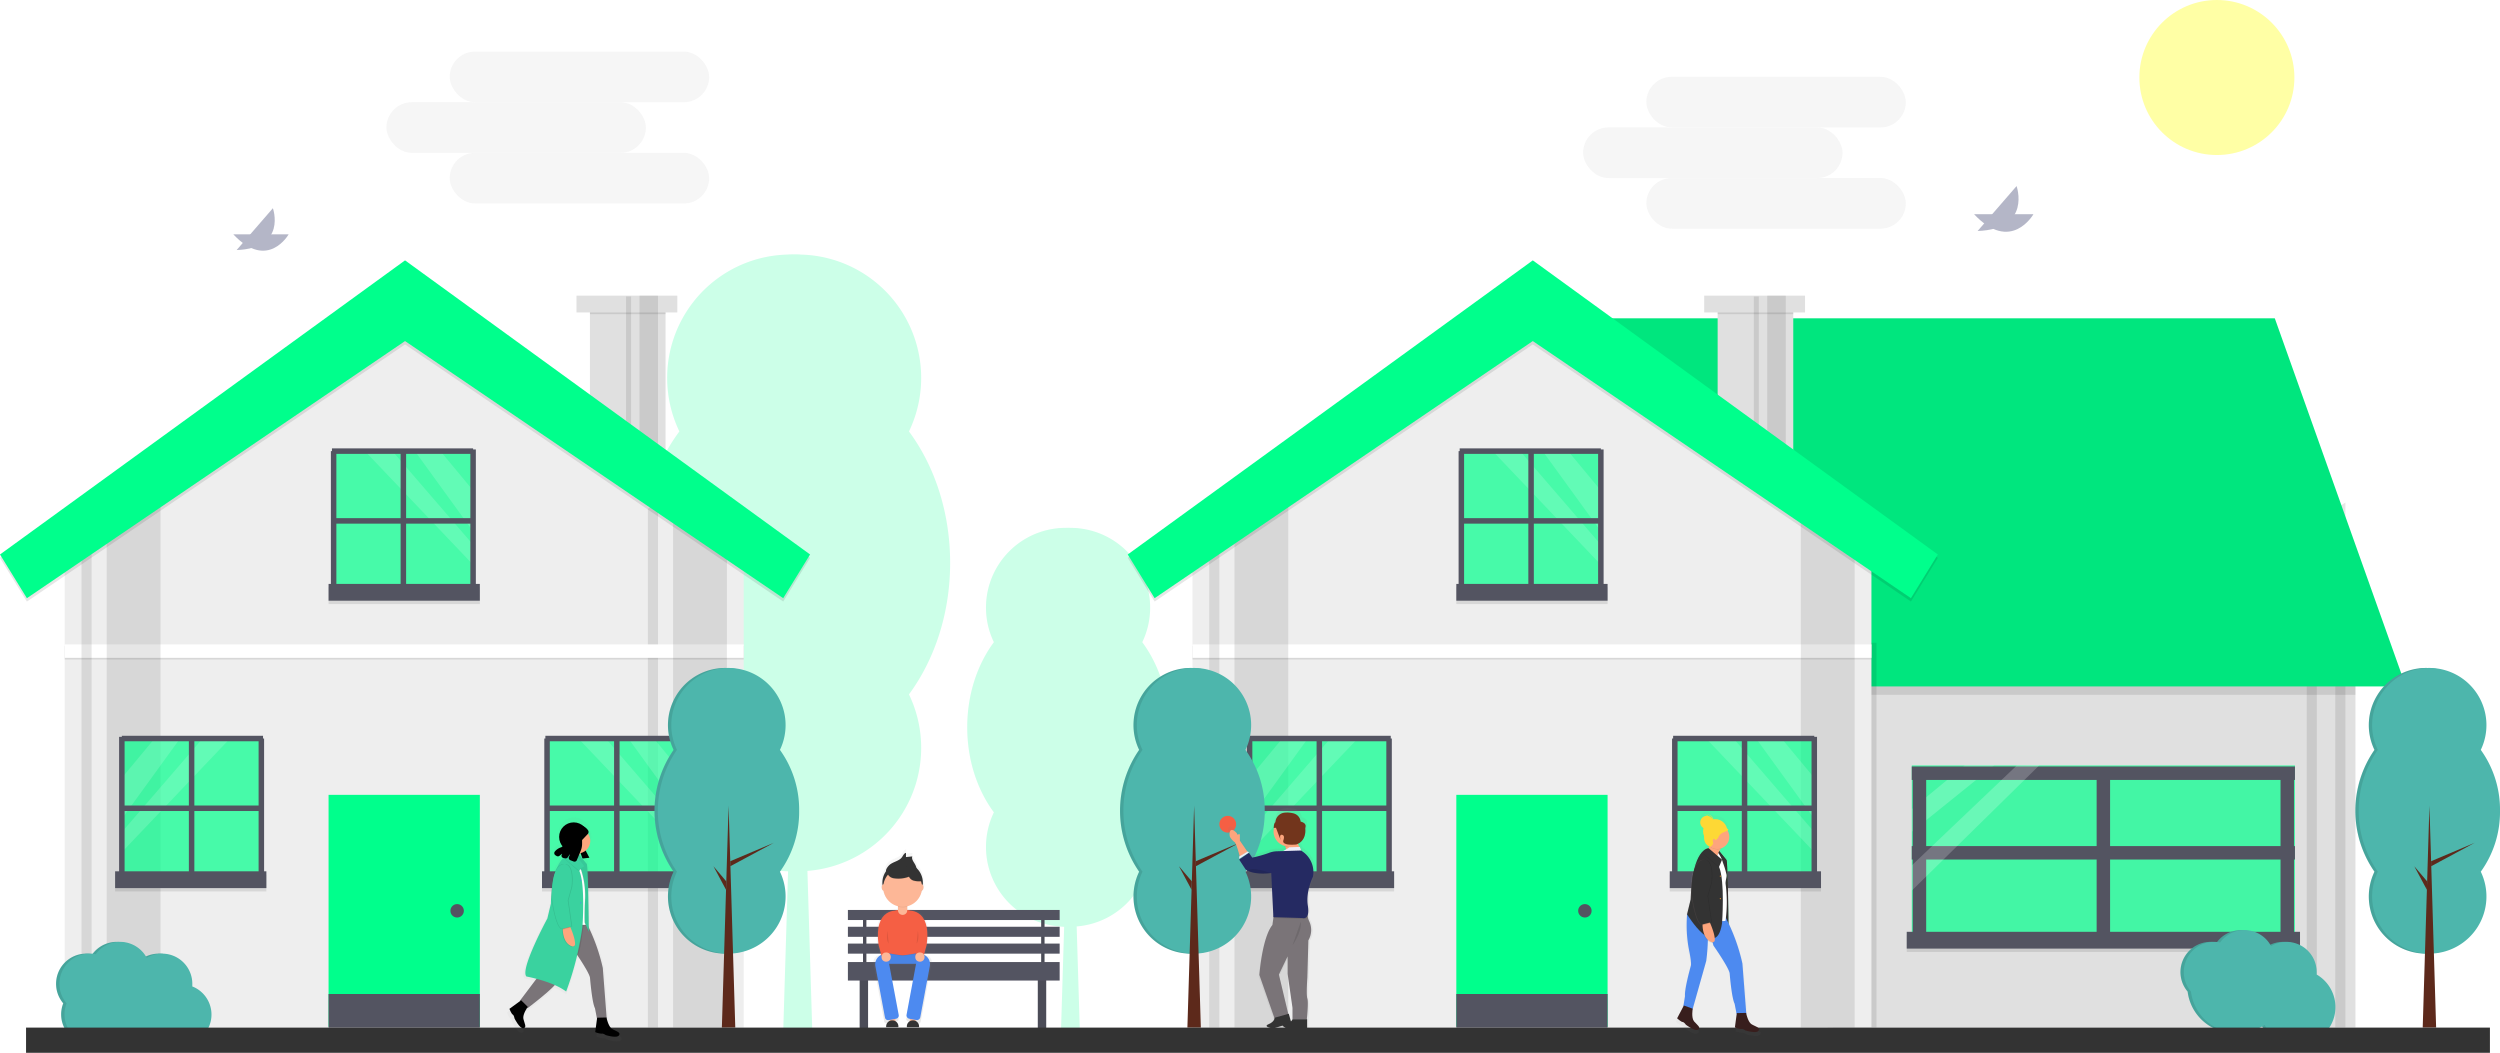 <svg width="910.84" height="383.58" xmlns="http://www.w3.org/2000/svg" xmlns:xlink="http://www.w3.org/1999/xlink">
 <defs>
  <linearGradient y2="0.001" x2="0.502" y1="1.001" x1="0.502" id="399db84e-063f-4006-ab6b-183263888909">
   <stop stop-opacity="0.25" stop-color="gray" offset="0"/>
   <stop stop-opacity="0.12" stop-color="gray" offset="0.54"/>
   <stop stop-opacity="0.1" stop-color="gray" offset="1"/>
  </linearGradient>
  <linearGradient xlink:href="#399db84e-063f-4006-ab6b-183263888909" y2="559.23" x2="595.6" y1="570.19" x1="595.6" id="4300d1ac-5f15-4e97-8465-dfc8ffeef63a"/>
  <linearGradient xlink:href="#399db84e-063f-4006-ab6b-183263888909" y2="552.65" x2="609.65" y1="634.83" x1="609.65" id="b996169d-fa2e-4eeb-a2a7-4ebe9e989cde"/>
  <linearGradient xlink:href="#399db84e-063f-4006-ab6b-183263888909" y2="553.51" x2="770.53" y1="635.68" x1="770.53" id="3d5b2085-59d8-47fc-b1c6-f209cdbde974"/>
  <linearGradient xlink:href="#399db84e-063f-4006-ab6b-183263888909" y2="556.06" x2="350.22" y1="637.66" x1="350.22" id="22308125-884c-4a52-9145-b5ddb7a8f7c3"/>
 </defs>
 <title>ordinary day</title>
 <g>
  <title>background</title>
  <rect fill="none" id="canvas_background" height="402" width="582" y="-1" x="-1"/>
 </g>
 <g>
  <title>Layer 1</title>
  <g id="svg_1" opacity="0.2">
   <path id="svg_2" fill="#00ff8c" d="m343.53,205.09c0,-18.53 -5.71,-35.37 -15,-47.9a44.95,44.95 0 1 0 -81,0c-9.31,12.53 -15,29.37 -15,47.9s5.71,35.37 15,47.9a44.95,44.95 0 1 0 81,0c9.28,-12.53 15,-29.37 15,-47.9z"/>
   <path id="svg_3" opacity="0.1" fill="#00ff8c" d="m343.53,205.09c0,-18.53 -5.71,-35.37 -15,-47.9a44.95,44.95 0 1 0 -81,0c-9.31,12.53 -15,29.37 -15,47.9s5.71,35.37 15,47.9a44.95,44.95 0 1 0 81,0c9.28,-12.53 15,-29.37 15,-47.9z"/>
   <path id="svg_4" fill="#00ff8c" d="m346.17,205.09c0,-18.53 -5.71,-35.37 -15,-47.9a44.95,44.95 0 1 0 -81,0c-9.31,12.53 -15,29.37 -15,47.9s5.71,35.37 15,47.9a44.95,44.95 0 1 0 81,0c9.25,-12.53 15,-29.37 15,-47.9z"/>
   <polygon id="svg_5" fill="#00ff8c" points="295.94 375.62 285.36 375.62 290.65 201.12 295.94 375.62"/>
   <polygon id="svg_6" fill="#00ff8c" points="291.97 244.73 326.34 230.2 291.97 248.71 291.97 244.73"/>
   <polygon id="svg_7" fill="#00ff8c" points="288.85 260.61 278.75 248.71 288.65 267.22 288.85 260.61"/>
  </g>
  <g id="svg_8" opacity="0.2">
   <path id="svg_9" fill="#00ff8c" d="m424.17,264.97c0,-12 -3.69,-22.86 -9.71,-31a29.05,29.05 0 1 0 -52.35,0c-6,8.1 -9.71,19 -9.71,31s3.69,22.86 9.71,31a29.05,29.05 0 1 0 52.35,0c6.01,-8.18 9.71,-19.02 9.71,-31z"/>
   <path id="svg_10" opacity="0.1" fill="#00ff8c" d="m424.17,264.97c0,-12 -3.69,-22.86 -9.71,-31a29.05,29.05 0 1 0 -52.35,0c-6,8.1 -9.71,19 -9.71,31s3.69,22.86 9.71,31a29.05,29.05 0 1 0 52.35,0c6.01,-8.18 9.71,-19.02 9.71,-31z"/>
   <path id="svg_11" fill="#00ff8c" d="m425.88,264.97c0,-12 -3.69,-22.86 -9.71,-31a29.05,29.05 0 1 0 -52.35,0c-6,8.1 -9.71,19 -9.71,31s3.69,22.86 9.71,31a29.05,29.05 0 1 0 52.35,0c6.01,-8.18 9.71,-19.02 9.71,-31z"/>
   <polygon id="svg_12" fill="#00ff8c" points="393.41 375.19 386.57 375.19 389.99 262.41 393.41 375.19"/>
   <polygon id="svg_13" fill="#00ff8c" points="390.85 290.6 413.06 281.2 390.85 293.17 390.85 290.6"/>
   <polygon id="svg_14" fill="#00ff8c" points="388.83 300.86 382.3 293.17 388.7 305.13 388.83 300.86"/>
  </g>
  <rect id="svg_15" fill="#535461" height="18.37" width="1.22" y="332.75" x="314.43"/>
  <rect id="svg_16" fill="#535461" height="21.43" width="3.06" y="353.57" x="313.21"/>
  <rect id="svg_17" fill="#535461" height="21.43" width="3.06" y="353.57" x="378.11"/>
  <rect id="svg_18" opacity="0.1" height="21.43" width="3.06" y="353.57" x="313.21"/>
  <rect id="svg_19" opacity="0.1" height="21.43" width="3.06" y="353.57" x="378.11"/>
  <rect id="svg_20" fill="#535461" transform="rotate(-180 904.48,942.09) " height="18.37" width="1.22" y="1533.06" x="1428.4"/>
  <rect id="svg_21" opacity="0.1" height="18.37" width="1.22" y="332.75" x="314.43"/>
  <rect id="svg_22" opacity="0.1" transform="rotate(-180 904.48,942.09) " height="18.37" width="1.22" y="1533.06" x="1428.4"/>
  <rect id="svg_23" fill="#535461" height="3.67" width="77.15" y="331.53" x="308.92"/>
  <rect id="svg_24" fill="#535461" height="3.67" width="77.15" y="337.65" x="308.92"/>
  <rect id="svg_25" fill="#535461" height="3.67" width="77.15" y="343.78" x="308.92"/>
  <rect id="svg_26" fill="#535461" height="6.74" width="77.15" y="350.51" x="308.92"/>
  <rect id="svg_27" fill="#e0e0e0" height="53.27" width="27.55" y="110.78" x="214.93"/>
  <polygon id="svg_28" fill="#eee" points="270.96 192.53 270.96 374.39 23.57 374.39 23.57 192.53 44.39 179.73 63.99 167.68 147.57 116.3 270.96 192.53"/>
  <polygon id="svg_29" opacity="0.1" points="239.73 374.39 239.73 183.12 236.05 185.38 236.05 374.39 239.73 374.39"/>
  <rect id="svg_30" fill="#00ff8c" height="84.5" width="55.11" y="289.59" x="119.71"/>
  <circle id="svg_31" fill="#535461" r="2.45" cy="331.84" cx="166.55"/>
  <rect id="svg_32" opacity="0.1" height="3.06" width="27.55" y="111.4" x="214.93"/>
  <rect id="svg_33" fill="#e0e0e0" height="6.12" width="36.74" y="107.72" x="210.03"/>
  <rect id="svg_34" opacity="0.1" height="4.9" width="247.38" y="235.39" x="23.57"/>
  <rect id="svg_35" fill="#fff" height="4.9" width="247.38" y="234.78" x="23.57"/>
  <rect id="svg_36" opacity="0.1" height="56.33" width="6.74" y="107.72" x="232.99"/>
  <rect id="svg_37" opacity="0.1" height="56.33" width="1.84" y="108.03" x="228.09"/>
  <polygon id="svg_38" opacity="0.1" points="264.83 185.18 264.83 374.39 245.24 374.39 245.24 179.73 264.83 185.18"/>
  <polygon id="svg_39" opacity="0.1" points="58.48 167.68 58.48 374.39 38.88 374.39 38.88 179.73 58.48 167.68"/>
  <polygon id="svg_40" opacity="0.1" points="33.37 374.39 33.37 183.12 29.7 185.38 29.7 374.39 33.37 374.39"/>
  <polygon id="svg_41" opacity="0.1" points="147.57 96.09 0 203.25 9.8 219.17 147.57 125.48 285.35 219.17 295.14 203.25 147.57 96.09"/>
  <polygon id="svg_42" fill="#00ff8c" points="147.57 94.86 0 202.02 9.8 217.94 147.57 124.26 285.35 217.94 295.14 202.02 147.57 94.86"/>
  <rect id="svg_43" opacity="0.7" fill="#00ff8c" height="51.44" width="51.44" y="268.77" x="44.09"/>
  <rect id="svg_44" opacity="0.1" height="6.12" width="55.11" y="318.67" x="41.94"/>
  <rect id="svg_45" fill="#535461" height="6.12" width="55.11" y="317.45" x="41.94"/>
  <polygon id="svg_46" opacity="0.15" fill="#fff" points="65.59 269.07 44.39 298.32 44.39 283.42 56.31 269.07 65.59 269.07"/>
  <polygon id="svg_47" opacity="0.15" fill="#fff" points="83.8 269.07 44.39 310.48 44.39 303.17 73.8 269.07 83.8 269.07"/>
  <line id="svg_48" stroke-width="2" stroke-miterlimit="10" stroke="#535461" fill="none" y2="294.48" x2="95.52" y1="294.48" x1="44.09"/>
  <line id="svg_49" stroke-width="2" stroke-miterlimit="10" stroke="#535461" fill="none" y2="269.07" x2="95.83" y1="269.07" x1="44.39"/>
  <line id="svg_50" stroke-width="2" stroke-miterlimit="10" stroke="#535461" fill="none" y2="320.2" x2="69.81" y1="268.77" x1="69.81"/>
  <line id="svg_51" stroke-width="2" stroke-miterlimit="10" stroke="#535461" fill="none" y2="320.51" x2="95.22" y1="269.07" x1="95.22"/>
  <line id="svg_52" stroke-width="2" stroke-miterlimit="10" stroke="#535461" fill="none" y2="319.9" x2="44.39" y1="268.46" x1="44.39"/>
  <rect id="svg_53" opacity="0.7" fill="#00ff8c" transform="rotate(-180 594.03,847.18) " height="51.44" width="51.44" y="1374.16" x="937.62"/>
  <rect id="svg_54" opacity="0.1" transform="rotate(-180 594.64,901.68) " height="6.12" width="55.11" y="1478.56" x="936.7"/>
  <rect id="svg_55" fill="#535461" transform="rotate(-180 594.64,899.23) " height="6.12" width="55.11" y="1474.89" x="936.7"/>
  <polygon id="svg_56" opacity="0.15" fill="#fff" points="228.94 269.07 250.14 298.32 250.14 283.42 238.22 269.07 228.94 269.07"/>
  <polygon id="svg_57" opacity="0.15" fill="#fff" points="210.73 269.07 250.14 310.48 250.14 303.17 220.73 269.07 210.73 269.07"/>
  <line id="svg_58" stroke-width="2" stroke-miterlimit="10" stroke="#535461" fill="none" y2="294.48" x2="199.01" y1="294.48" x1="250.44"/>
  <line id="svg_59" stroke-width="2" stroke-miterlimit="10" stroke="#535461" fill="none" y2="269.07" x2="198.7" y1="269.07" x1="250.14"/>
  <line id="svg_60" stroke-width="2" stroke-miterlimit="10" stroke="#535461" fill="none" y2="320.2" x2="224.73" y1="268.77" x1="224.73"/>
  <line id="svg_61" stroke-width="2" stroke-miterlimit="10" stroke="#535461" fill="none" y2="320.51" x2="199.31" y1="269.07" x1="199.31"/>
  <line id="svg_62" stroke-width="2" stroke-miterlimit="10" stroke="#535461" fill="none" y2="319.9" x2="250.14" y1="268.46" x1="250.14"/>
  <rect id="svg_63" opacity="0.7" fill="#00ff8c" transform="rotate(-180 438.5,637.76) " height="51.44" width="51.44" y="1060.03" x="704.32"/>
  <rect id="svg_64" opacity="0.1" transform="rotate(-180 439.11,692.26) " height="6.12" width="55.11" y="1164.43" x="703.4"/>
  <rect id="svg_65" fill="#535461" transform="rotate(-180 439.11,689.81) " height="6.12" width="55.11" y="1160.76" x="703.4"/>
  <polygon id="svg_66" opacity="0.15" fill="#fff" points="151.17 164.36 172.37 193.61 172.37 178.71 160.46 164.36 151.17 164.36"/>
  <polygon id="svg_67" opacity="0.15" fill="#fff" points="132.96 164.36 172.37 205.77 172.37 198.46 142.96 164.36 132.96 164.36"/>
  <line id="svg_68" stroke-width="2" stroke-miterlimit="10" stroke="#535461" fill="none" y2="189.78" x2="121.24" y1="189.78" x1="172.68"/>
  <line id="svg_69" stroke-width="2" stroke-miterlimit="10" stroke="#535461" fill="none" y2="164.36" x2="120.94" y1="164.36" x1="172.37"/>
  <line id="svg_70" stroke-width="2" stroke-miterlimit="10" stroke="#535461" fill="none" y2="215.49" x2="146.96" y1="164.06" x1="146.96"/>
  <line id="svg_71" stroke-width="2" stroke-miterlimit="10" stroke="#535461" fill="none" y2="215.8" x2="121.55" y1="164.36" x1="121.55"/>
  <line id="svg_72" stroke-width="2" stroke-miterlimit="10" stroke="#535461" fill="none" y2="215.19" x2="172.37" y1="163.75" x1="172.37"/>
  <rect id="svg_73" fill="#535461" height="12.25" width="55.11" y="362.15" x="119.71"/>
  <rect id="svg_74" fill="#e0e0e0" height="140.22" width="192.27" y="234.17" x="665.91"/>
  <polygon id="svg_75" opacity="0.1" points="844.1 374.39 844.1 183.12 840.42 185.38 840.42 374.39 844.1 374.39"/>
  <polygon id="svg_76" opacity="0.1" points="854.51 374.39 854.51 183.12 850.83 185.38 850.83 374.39 854.51 374.39"/>
  <rect id="svg_77" opacity="0.1" height="15.92" width="192.27" y="237.23" x="665.91"/>
  <polygon id="svg_78" fill="#00ff8c" points="876.55 250.09 583.86 250.09 583.86 115.99 828.79 115.99 876.55 250.09"/>
  <polygon id="svg_79" opacity="0.1" points="876.55 250.09 583.86 250.09 583.86 115.99 828.79 115.99 876.55 250.09"/>
  <rect id="svg_80" opacity="0.1" height="140.22" width="15.92" y="234.17" x="667.75"/>
  <rect id="svg_81" fill="#e0e0e0" height="53.27" width="27.55" y="110.78" x="625.8"/>
  <polygon id="svg_82" fill="#eee" points="681.83 192.53 681.83 374.39 434.45 374.39 434.45 192.53 455.27 179.73 474.86 167.68 558.45 116.3 681.83 192.53"/>
  <rect id="svg_83" fill="#00ff8c" height="84.5" width="55.11" y="289.59" x="530.59"/>
  <circle id="svg_84" fill="#535461" r="2.45" cy="331.84" cx="577.43"/>
  <rect id="svg_85" opacity="0.1" height="3.06" width="27.55" y="111.4" x="625.8"/>
  <rect id="svg_86" fill="#e0e0e0" height="6.12" width="36.74" y="107.72" x="620.9"/>
  <rect id="svg_87" opacity="0.1" height="4.9" width="247.38" y="235.39" x="434.45"/>
  <rect id="svg_88" fill="#fff" height="4.9" width="247.38" y="234.78" x="434.45"/>
  <rect id="svg_89" opacity="0.1" height="56.33" width="6.74" y="107.72" x="643.87"/>
  <rect id="svg_90" opacity="0.1" height="56.33" width="1.84" y="108.03" x="638.97"/>
  <polygon id="svg_91" opacity="0.1" points="675.71 185.18 675.71 374.39 656.11 374.39 656.11 179.73 675.71 185.18"/>
  <polygon id="svg_92" opacity="0.1" points="469.35 167.68 469.35 374.39 449.76 374.39 449.76 179.73 469.35 167.68"/>
  <polygon id="svg_93" opacity="0.1" points="444.25 374.39 444.25 183.12 440.57 185.38 440.57 374.39 444.25 374.39"/>
  <polygon id="svg_94" opacity="0.1" points="558.45 96.09 410.87 203.25 420.67 219.17 558.45 125.48 696.22 219.17 706.02 203.25 558.45 96.09"/>
  <polygon id="svg_95" fill="#00ff8c" points="558.45 94.86 410.87 202.02 420.67 217.94 558.45 124.26 696.22 217.94 706.02 202.02 558.45 94.86"/>
  <rect id="svg_96" opacity="0.7" fill="#00ff8c" height="51.44" width="51.44" y="268.77" x="454.96"/>
  <rect id="svg_97" opacity="0.1" height="6.12" width="55.11" y="318.67" x="452.82"/>
  <rect id="svg_98" fill="#535461" height="6.12" width="55.11" y="317.45" x="452.82"/>
  <polygon id="svg_99" opacity="0.15" fill="#fff" points="476.47 269.07 455.27 298.32 455.27 283.42 467.18 269.07 476.47 269.07"/>
  <polygon id="svg_100" opacity="0.15" fill="#fff" points="494.68 269.07 455.27 310.48 455.27 303.17 484.68 269.07 494.68 269.07"/>
  <line id="svg_101" stroke-width="2" stroke-miterlimit="10" stroke="#535461" fill="none" y2="294.48" x2="506.4" y1="294.48" x1="454.96"/>
  <line id="svg_102" stroke-width="2" stroke-miterlimit="10" stroke="#535461" fill="none" y2="269.07" x2="506.7" y1="269.07" x1="455.27"/>
  <line id="svg_103" stroke-width="2" stroke-miterlimit="10" stroke="#535461" fill="none" y2="320.2" x2="480.68" y1="268.77" x1="480.68"/>
  <line id="svg_104" stroke-width="2" stroke-miterlimit="10" stroke="#535461" fill="none" y2="320.51" x2="506.09" y1="269.07" x1="506.09"/>
  <line id="svg_105" stroke-width="2" stroke-miterlimit="10" stroke="#535461" fill="none" y2="319.9" x2="455.27" y1="268.46" x1="455.27"/>
  <rect id="svg_106" opacity="0.7" fill="#00ff8c" transform="rotate(-180 1415.78,847.18) " height="51.44" width="51.44" y="1374.16" x="2170.24"/>
  <rect id="svg_107" opacity="0.1" transform="rotate(-180 1416.39,901.68) " height="6.12" width="55.11" y="1478.56" x="2169.32"/>
  <rect id="svg_108" fill="#535461" transform="rotate(-180 1416.39,899.23) " height="6.12" width="55.11" y="1474.89" x="2169.32"/>
  <polygon id="svg_109" opacity="0.15" fill="#fff" points="639.81 269.07 661.01 298.32 661.01 283.42 649.1 269.07 639.81 269.07"/>
  <polygon id="svg_110" opacity="0.15" fill="#fff" points="621.6 269.07 661.01 310.48 661.01 303.17 631.6 269.07 621.6 269.07"/>
  <line id="svg_111" stroke-width="2" stroke-miterlimit="10" stroke="#535461" fill="none" y2="294.48" x2="609.88" y1="294.48" x1="661.32"/>
  <line id="svg_112" stroke-width="2" stroke-miterlimit="10" stroke="#535461" fill="none" y2="269.07" x2="609.58" y1="269.07" x1="661.01"/>
  <line id="svg_113" stroke-width="2" stroke-miterlimit="10" stroke="#535461" fill="none" y2="320.2" x2="635.6" y1="268.77" x1="635.6"/>
  <line id="svg_114" stroke-width="2" stroke-miterlimit="10" stroke="#535461" fill="none" y2="320.51" x2="610.19" y1="269.07" x1="610.19"/>
  <line id="svg_115" stroke-width="2" stroke-miterlimit="10" stroke="#535461" fill="none" y2="319.9" x2="661.01" y1="268.46" x1="661.01"/>
  <rect id="svg_116" opacity="0.7" fill="#00ff8c" transform="rotate(-180 1260.25,637.76) " height="51.44" width="51.44" y="1060.03" x="1936.94"/>
  <rect id="svg_117" opacity="0.1" transform="rotate(-180 1260.86,692.26) " height="6.12" width="55.11" y="1164.43" x="1936.02"/>
  <rect id="svg_118" fill="#535461" transform="rotate(-180 1260.86,689.81) " height="6.12" width="55.11" y="1160.76" x="1936.02"/>
  <polygon id="svg_119" opacity="0.15" fill="#fff" points="562.05 164.36 583.25 193.61 583.25 178.71 571.33 164.36 562.05 164.36"/>
  <polygon id="svg_120" opacity="0.15" fill="#fff" points="543.84 164.36 583.25 205.77 583.25 198.46 553.84 164.36 543.84 164.36"/>
  <line id="svg_121" stroke-width="2" stroke-miterlimit="10" stroke="#535461" fill="none" y2="189.78" x2="532.12" y1="189.78" x1="583.55"/>
  <line id="svg_122" stroke-width="2" stroke-miterlimit="10" stroke="#535461" fill="none" y2="164.36" x2="531.81" y1="164.36" x1="583.25"/>
  <line id="svg_123" stroke-width="2" stroke-miterlimit="10" stroke="#535461" fill="none" y2="215.49" x2="557.83" y1="164.06" x1="557.83"/>
  <line id="svg_124" stroke-width="2" stroke-miterlimit="10" stroke="#535461" fill="none" y2="215.8" x2="532.42" y1="164.36" x1="532.42"/>
  <line id="svg_125" stroke-width="2" stroke-miterlimit="10" stroke="#535461" fill="none" y2="215.19" x2="583.25" y1="163.75" x1="583.25"/>
  <rect id="svg_126" fill="#535461" height="12.25" width="55.11" y="362.15" x="530.59"/>
  <rect id="svg_127" opacity="0.7" fill="#00ff8c" height="63.68" width="139.61" y="278.87" x="696.53"/>
  <rect id="svg_128" opacity="0.1" height="6.12" width="143.29" y="340.71" x="694.69"/>
  <rect id="svg_129" fill="#535461" height="6.12" width="143.29" y="339.49" x="694.69"/>
  <polygon id="svg_130" opacity="0.2" fill="#fff" points="715.82 278.87 696.53 294.79 696.53 303.06 726.53 278.87 715.82 278.87"/>
  <rect id="svg_131" fill="#535461" height="63.68" width="4.9" y="279.87" x="763.88"/>
  <rect id="svg_132" fill="#535461" height="63.68" width="4.9" y="279.87" x="696.88"/>
  <rect id="svg_133" fill="#535461" height="63.68" width="4.9" y="279.87" x="830.88"/>
  <rect id="svg_134" fill="#535461" transform="rotate(90 1335.25,-600.2) " height="139.61" width="4.9" y="-101.08" x="2243.71"/>
  <rect id="svg_135" fill="#535461" transform="rotate(90 1306.25,-629.2) " height="139.61" width="4.9" y="-159.08" x="2214.71"/>
  <polygon id="svg_136" opacity="0.2" fill="#fff" points="734.8 278.87 696.53 315.3 696.53 324.49 743.06 278.76 734.8 278.87"/>
  <path id="svg_137" fill="#4db6ac" d="m289.94,295.4a37.3,37.3 0 0 0 -7,-22.19a20.82,20.82 0 1 0 -37.52,0a38.85,38.85 0 0 0 0,44.38a20.82,20.82 0 1 0 37.52,0a37.3,37.3 0 0 0 7,-22.19z"/>
  <path id="svg_138" opacity="0.1" d="m289.94,295.4a37.3,37.3 0 0 0 -7,-22.19a20.82,20.82 0 1 0 -37.52,0a38.85,38.85 0 0 0 0,44.38a20.82,20.82 0 1 0 37.52,0a37.3,37.3 0 0 0 7,-22.19z"/>
  <path id="svg_139" fill="#4db6ac" d="m291.16,295.4a37.3,37.3 0 0 0 -7,-22.19a20.82,20.82 0 1 0 -37.52,0a38.85,38.85 0 0 0 0,44.38a20.82,20.82 0 1 0 37.52,0a37.3,37.3 0 0 0 7,-22.19z"/>
  <polygon id="svg_140" fill="#5d291b" points="267.89 374.39 263 374.39 265.45 293.56 267.89 374.39"/>
  <polygon id="svg_141" fill="#5d291b" points="266.06 313.77 281.98 307.04 266.06 315.61 266.06 313.77"/>
  <polygon id="svg_142" fill="#5d291b" points="264.61 321.12 259.94 315.61 264.52 324.18 264.61 321.12"/>
  <path id="svg_143" fill="#4db6ac" d="m909.62,295.4a37.3,37.3 0 0 0 -7,-22.19a20.82,20.82 0 1 0 -37.52,0a38.85,38.85 0 0 0 0,44.38a20.82,20.82 0 1 0 37.52,0a37.3,37.3 0 0 0 7,-22.19z"/>
  <path id="svg_144" opacity="0.1" d="m909.62,295.4a37.3,37.3 0 0 0 -7,-22.19a20.82,20.82 0 1 0 -37.52,0a38.85,38.85 0 0 0 0,44.38a20.82,20.82 0 1 0 37.52,0a37.3,37.3 0 0 0 7,-22.19z"/>
  <path id="svg_145" fill="#4db6ac" d="m910.84,295.4a37.3,37.3 0 0 0 -7,-22.19a20.82,20.82 0 1 0 -37.52,0a38.85,38.85 0 0 0 0,44.38a20.82,20.82 0 1 0 37.52,0a37.3,37.3 0 0 0 7,-22.19z"/>
  <polygon id="svg_146" fill="#5d291b" points="887.57 374.39 882.68 374.39 885.13 293.56 887.57 374.39"/>
  <polygon id="svg_147" fill="#5d291b" points="885.74 313.77 901.66 307.04 885.74 315.61 885.74 313.77"/>
  <polygon id="svg_148" fill="#5d291b" points="884.29 321.12 879.61 315.61 884.2 324.18 884.29 321.12"/>
  <path id="svg_149" fill="#4db6ac" d="m459.55,295.4a37.3,37.3 0 0 0 -7,-22.19a20.82,20.82 0 1 0 -37.52,0a38.85,38.85 0 0 0 0,44.38a20.82,20.82 0 1 0 37.52,0a37.3,37.3 0 0 0 7,-22.19z"/>
  <path id="svg_150" opacity="0.1" d="m459.55,295.4a37.3,37.3 0 0 0 -7,-22.19a20.82,20.82 0 1 0 -37.52,0a38.85,38.85 0 0 0 0,44.38a20.82,20.82 0 1 0 37.52,0a37.3,37.3 0 0 0 7,-22.19z"/>
  <path id="svg_151" fill="#4db6ac" d="m460.78,295.4a37.3,37.3 0 0 0 -7,-22.19a20.82,20.82 0 1 0 -37.52,0a38.85,38.85 0 0 0 0,44.38a20.82,20.82 0 1 0 37.52,0a37.3,37.3 0 0 0 7,-22.19z"/>
  <polygon id="svg_152" fill="#5d291b" points="437.51 374.39 432.61 374.39 435.06 293.56 437.51 374.39"/>
  <polygon id="svg_153" fill="#5d291b" points="435.67 313.77 451.59 307.04 435.67 315.61 435.67 313.77"/>
  <polygon id="svg_154" fill="#5d291b" points="434.23 321.12 429.55 315.61 434.13 324.18 434.23 321.12"/>
  <g id="svg_155" opacity="0.7">
   <path id="svg_156" fill="url(#399db84e-063f-4006-ab6b-183263888909)" d="m337.47,348.07l-0.5,-0.09l1,-3.67c1.57,-11.75 -4.35,-12.93 -6.57,-13a7.3,7.3 0 0 0 -0.78,-0.24l0,-1.39a7.36,7.36 0 0 0 5.49,-5.94l0,0c0.35,0 0.64,-0.54 0.64,-1.2a1.66,1.66 0 0 0 -0.28,-1q0,-0.38 0,-0.77a7.65,7.65 0 0 0 -2.36,-5.54a4.93,4.93 0 0 0 -0.54,-1.46c-0.54,-1 -1.45,-2 -1.08,-3l-2.39,0.25l0,-1.58c-0.75,0.13 -1.06,1 -1.5,1.62c-1.07,1.48 -3.2,1.69 -4.62,2.84c-0.48,0.39 -1.56,1.59 -1.36,2.37a7.63,7.63 0 0 0 -1.46,4.5q0,0.39 0,0.77a1.66,1.66 0 0 0 -0.28,1c0,0.66 0.29,1.2 0.64,1.2l0,0a7.36,7.36 0 0 0 5.49,5.94l0,1.39a7.3,7.3 0 0 0 -0.78,0.24c-2.22,0 -8.14,1.22 -6.57,13l1,3.67l-0.24,0a2.73,2.73 0 0 0 -2.18,3.18l3.92,21a0.83,0.83 0 0 0 1,0.66l0.69,-0.13l0,0.41a2.3,2.3 0 0 0 -1.28,2.06l0,0.26l4.63,0l0,-0.26a2.29,2.29 0 0 0 -1.12,-2l0,-0.91l0.63,-0.12a0.83,0.83 0 0 0 0.66,-1l-3.69,-19.75l10.22,0l-3.69,19.75a0.83,0.83 0 0 0 0.66,1l0.63,0.12l0,0.91a2.29,2.29 0 0 0 -1.12,2l0,0.26l4.63,0l0,-0.26a2.3,2.3 0 0 0 -1.28,-2.06l0,-0.31l0.69,0.13a0.83,0.83 0 0 0 1,-0.66l4,-21.28a2.45,2.45 0 0 0 -1.95,-2.91z"/>
  </g>
  <rect id="svg_157" fill="#fdb797" height="2.92" width="2.15" y="370.06" x="324.09"/>
  <rect id="svg_158" fill="#fdb797" height="2.92" width="2.15" y="370.06" x="331.47"/>
  <rect id="svg_159" fill="#4d8af0" height="5.07" width="14.15" y="346.08" x="321.79"/>
  <g id="svg_160" opacity="0.05">
   <rect id="svg_161" height="5.07" width="14.15" y="346.08" x="321.79"/>
  </g>
  <path id="svg_162" opacity="0.1" d="m321.78,347a54,54 0 0 0 7.07,1.23a54,54 0 0 0 7.07,-1.23l0,-0.77l-14.14,0l0,0.77z"/>
  <path id="svg_163" fill="#f55f44" d="m335.93,346.85a54,54 0 0 1 -7.07,1.23a54,54 0 0 1 -7.07,-1.23l0,-8.46a7.07,7.07 0 0 1 7.07,-7.07l0,0a7.07,7.07 0 0 1 7.07,7.07l0,8.46z"/>
  <path id="svg_164" fill="#fdb797" d="m327.17,327.78l3.38,0a0,0 0 0 1 0,0l0,3.88a1.66,1.66 0 0 1 -1.66,1.66l-0.06,0a1.66,1.66 0 0 1 -1.66,-1.66l0,-3.88a0,0 0 0 1 0,0z"/>
  <path id="svg_165" fill="#4d8af0" d="m326.49,371.15l-2.71,0.51a1.16,1.16 0 0 1 -1.35,-0.93l-3.49,-18.68a3.82,3.82 0 0 1 3.06,-4.46l0.09,0a1.16,1.16 0 0 1 1.35,0.93l4,21.3a1.16,1.16 0 0 1 -0.95,1.33z"/>
  <path id="svg_166" fill="#4d8af0" d="m331.31,371.16l2.52,0.47a1.25,1.25 0 0 0 1.46,-1l3.49,-18.68a3.73,3.73 0 0 0 -3,-4.35l-0.09,0a1.25,1.25 0 0 0 -1.46,1l-3.94,21.11a1.25,1.25 0 0 0 1.02,1.45z"/>
  <path id="svg_167" opacity="0.1" d="m327.17,330.35a7.08,7.08 0 0 0 3.38,0l0,-2.41l-3.38,0l0,2.41z"/>
  <circle id="svg_168" fill="#333" r="7.38" cy="321.63" cx="328.86"/>
  <circle id="svg_169" fill="#fdb797" r="7.07" cy="323.32" cx="328.86"/>
  <path id="svg_170" fill="#333" d="m324.19,315.03c1.36,-1.11 3.42,-1.31 4.44,-2.74c0.43,-0.59 0.73,-1.43 1.45,-1.55l0,1.52l2.3,-0.24c-0.36,1 0.52,2 1,2.89a4.75,4.75 0 0 1 0.61,2.23c-0.8,0.48 -1.79,0 -2.68,-0.32a9.88,9.88 0 0 0 -2.69,-0.33a5.59,5.59 0 0 0 -1.39,0.08a7,7 0 0 0 -1.15,0.42c-0.61,0.26 -2.55,1.22 -3.12,0.6s0.7,-2.14 1.23,-2.56z"/>
  <path id="svg_171" opacity="0.1" d="m324.57,319.79a3.24,3.24 0 0 0 1.25,0.38a11,11 0 0 0 5.37,-0.6a2.62,2.62 0 0 0 1.69,1.43a7.77,7.77 0 0 0 2.27,0.25a0.84,0.84 0 0 0 0.49,-0.09c0.34,-0.23 0.18,-0.76 0,-1.12l-1,-1.79a5.3,5.3 0 0 0 -1,-1.47a4.33,4.33 0 0 0 -2.06,-0.88a11.6,11.6 0 0 0 -5.28,0.18c-1.88,0.49 -4.25,2.17 -1.73,3.71z"/>
  <path id="svg_172" fill="#333" d="m324.57,319.62a3.24,3.24 0 0 0 1.25,0.38a11,11 0 0 0 5.37,-0.6a2.62,2.62 0 0 0 1.69,1.43a7.77,7.77 0 0 0 2.27,0.25a0.84,0.84 0 0 0 0.49,-0.09c0.34,-0.23 0.18,-0.76 0,-1.12l-1,-1.79a5.3,5.3 0 0 0 -1,-1.47a4.33,4.33 0 0 0 -2.06,-0.88a11.6,11.6 0 0 0 -5.28,0.18c-1.88,0.5 -4.25,2.19 -1.73,3.71z"/>
  <ellipse id="svg_173" fill="#fdb797" ry="1.15" rx="0.62" cy="323.32" cx="335.85"/>
  <ellipse id="svg_174" fill="#fdb797" ry="1.15" rx="0.62" cy="323.32" cx="321.86"/>
  <path id="svg_175" fill="#f55f44" d="m327.19,331.79s-8.95,-1.39 -7.1,12.44l1.08,4l3.08,-0.12s-2,-4.61 -0.77,-7.69s3.71,-8.63 3.71,-8.63z"/>
  <path id="svg_176" fill="#f55f44" d="m330.52,331.79s8.95,-1.39 7.1,12.44l-1.08,4l-3.08,-0.12s2,-4.61 0.77,-7.69s-3.71,-8.63 -3.71,-8.63z"/>
  <circle id="svg_177" fill="#fdb797" r="1.69" cy="348.69" cx="322.86"/>
  <circle id="svg_178" fill="#fdb797" r="1.69" cy="348.69" cx="335.16"/>
  <path id="svg_179" fill="#333" d="m325.05,371.76l0.08,0a2.19,2.19 0 0 1 2.19,2.19l0,0.27a0,0 0 0 1 0,0l-4.46,0a0,0 0 0 1 0,0l0,-0.27a2.19,2.19 0 0 1 2.19,-2.19z"/>
  <path id="svg_180" fill="#333" d="m332.58,371.76l0.08,0a2.19,2.19 0 0 1 2.19,2.19l0,0.27a0,0 0 0 1 0,0l-4.45,0a0,0 0 0 1 0,0l0,-0.27a2.19,2.19 0 0 1 2.18,-2.19z"/>
  <path id="svg_181" opacity="0.1" d="m323.32,339.16s-0.62,3.23 0.46,4.61"/>
  <path id="svg_182" opacity="0.1" d="m334.42,339.16s0.62,3.23 -0.46,4.61"/>
  <circle id="svg_183" fill="#f55f44" r="3.06" cy="300.3" cx="447.31"/>
  <path id="svg_184" fill="url(#4300d1ac-5f15-4e97-8465-dfc8ffeef63a)" d="m451,311.11l0,0.87l3.69,-2.33l-0.39,-0.49l-0.18,0.11l-2.86,-4.19l0,-2.43l-1.09,0.1l0,-0.39c-2.87,-3.3 -3.17,0.39 -2.57,1.46a6.52,6.52 0 0 0 1.68,1.85c0.61,0.51 1.66,4.36 1.92,5.32l-0.2,0.12z"/>
  <path id="svg_185" fill="url(#b996169d-fa2e-4eeb-a2a7-4ebe9e989cde)" d="m474.98,309.17l-0.5,-0.34l0,0l-0.46,-1.36l-0.17,0l-0.57,-1.14a4.69,4.69 0 0 0 1.31,-1a5.89,5.89 0 0 0 1.5,-4.93c0,-0.53 0.83,-1.89 -1.77,-2.6a3.58,3.58 0 0 0 -2.73,-3.11a9.91,9.91 0 0 0 -3.07,-0.27a3.86,3.86 0 0 0 -3.74,3.64s-0.6,0.19 -0.64,2.16l0.08,0a5.67,5.67 0 0 0 4.14,6.87l0,0.21l0.11,0.05l0.37,1l-1.18,0.71l-2.37,0.08a9.29,9.29 0 0 0 -3.19,0.68a47.63,47.63 0 0 1 -6.13,1.72l-1.26,-1.8l-3.69,2.55l2.43,3.71a5.63,5.63 0 0 0 1.26,0.72l0,0l0.11,0a10,10 0 0 0 1.86,0.52a18.55,18.55 0 0 0 6.42,0.1l0,0l0.83,16.73l0.05,0l-0.39,2.87c-3.89,4.86 -5,19 -5,19l5.83,16.53c-0.11,0.47 -0.55,1.49 -2.3,2.21c-2.36,1 1.67,1.65 1.67,1.65l3.66,-1.13c0.3,0.61 2,1.42 2,1.42l7.29,-0.19l0,-3.64l-0.1,0s0.68,-6.51 0.19,-7.87s0,-8 0,-8l0.39,-14.09a7.79,7.79 0 0 0 0.29,-7.29a6.76,6.76 0 0 1 -0.61,-2.15a7,7 0 0 0 0.12,-3.68c-0.87,-5.51 1.94,-11 1.94,-11l0,0a9.5,9.5 0 0 0 -3.98,-9.54zm-4.35,64.5l-0.82,-2.94l-0.19,0.05l-3.56,-15l3.3,-6.9l0,6.61l1.85,12.93l0,4.37a1.93,1.93 0 0 1 -0.58,0.88z"/>
  <path id="svg_186" fill="#fda57d" d="m451.73,303.94l0,2.33l2.78,4.07l-2.78,1.81s-1.24,-4.76 -1.9,-5.32a6.27,6.27 0 0 1 -1.62,-1.77c-0.57,-1 -0.29,-4.58 2.47,-1.4l0,0.37l1.05,-0.09z"/>
  <path id="svg_187" fill="#fda57d" d="m473.88,309.51l-1.1,-2.2a0.41,0.41 0 0 0 -0.34,-0.22l-4.18,-0.21a0.41,0.41 0 0 0 -0.4,0.55l1.08,2.79a0.41,0.41 0 0 0 0.42,0.26l4.2,-0.37a0.41,0.41 0 0 0 0.32,-0.6z"/>
  <polygon id="svg_188" fill="#edeef9" points="473.57 308.56 474.28 310.64 466.98 310.38 469.79 308.7 473.57 308.56"/>
  <polygon id="svg_189" fill="#edeef9" points="455.03 310.66 454.66 310.2 451.48 312.06 451.48 312.9 455.03 310.66"/>
  <path id="svg_190" fill="#7a7478" d="m476.48,331.33a6.94,6.94 0 0 0 0.49,4.27a7.49,7.49 0 0 1 -0.28,7l-0.37,13.54s-0.47,6.35 0,7.66s-0.19,7.56 -0.19,7.56l-5.23,0l0,-4.2l-1.77,-12.37l0,-6.35l-3.18,6.63l3.64,15.32l-4.76,2l-6,-17.18s1,-13.54 4.76,-18.21l0.7,-5.09l12.19,-0.58z"/>
  <path id="svg_191" fill="#333" d="m476.23,374.79l0,-3.46l-5.32,0s-0.37,1.4 -2.8,1.68s1.12,2 1.12,2l7,-0.22z"/>
  <path id="svg_192" fill="#333" d="m470.48,372.67l-0.93,-3.33l-5.13,1.45s0,1.45 -2.25,2.37s1.61,1.59 1.61,1.59l6.7,-2.08z"/>
  <path id="svg_193" opacity="0.1" d="m464.32,332.1l12.16,-0.49a6.8,6.8 0 0 0 -0.06,2.18a1.46,1.46 0 0 1 -1.75,1l-10.64,-0.33l0.29,-2.36z"/>
  <path id="svg_194" fill="#252a62" d="m474.03,309.87l0.48,0.33a9.12,9.12 0 0 1 3.86,9.2l0,0s-2.71,5.3 -1.87,10.6s-1.87,4.48 -1.87,4.48l-10.69,-0.33l-0.79,-16.08s-6.44,0.92 -9.34,-1.32l-2.33,-3.57l3.55,-2.45l1.21,1.73a45.77,45.77 0 0 0 5.89,-1.65a8.92,8.92 0 0 1 3.06,-0.66l8.84,-0.28z"/>
  <path id="svg_195" opacity="0.1" d="m473.94,335.79s0.65,3.27 -3.08,8.69"/>
  <path id="svg_196" opacity="0.1" d="m463.11,318.09s-4.48,-1.49 -6.44,-1.49s-1.63,0.85 -1.63,0.85a15.62,15.62 0 0 0 8.07,0.64z"/>
  <path id="svg_197" opacity="0.1" d="m468.19,307.06l1.78,0.21c0.06,0 0.11,0.08 0.14,0.19c-0.39,0.71 -0.88,1.13 -1.42,1.13a1.1,1.1 0 0 1 -0.54,-0.15l-0.14,-0.83c-0.04,-0.28 0.05,-0.57 0.18,-0.55z"/>
  <circle id="svg_198" fill="#fda57d" r="5.45" cy="302.95" cx="469.44"/>
  <path id="svg_199" opacity="0.1" d="m464.8,299.87l0,0l0.27,0.25a0.94,0.94 0 0 1 -0.27,1.56l0,0s2.44,2.44 2.78,2.89s-0.06,1.65 -0.06,1.65s-1.08,2 4.6,1.53c0,0 3.74,-0.79 3.35,-5.84c0,-0.51 0.79,-1.82 -1.7,-2.5l0,0a3.44,3.44 0 0 0 -2.63,-3a9.52,9.52 0 0 0 -3,-0.26a3.71,3.71 0 0 0 -3.34,3.72z"/>
  <path id="svg_200" fill="#72351c" d="m464.68,299.57l0,0s-0.58,0.18 -0.61,2.08l0.82,-0.06s1.9,5.09 1.7,4.43c-0.74,-2.44 0.74,-2 1.08,-1.53s-0.06,1.65 -0.06,1.65s-1.08,2 4.6,1.53c0,0 3.74,-0.79 3.35,-5.84c0,-0.51 0.79,-1.82 -1.7,-2.5l0,0a3.44,3.44 0 0 0 -2.63,-3a9.52,9.52 0 0 0 -3,-0.26a3.71,3.71 0 0 0 -3.55,3.5z"/>
  <path id="svg_201" fill="#4db6ac" d="m68.84,359.32c0,-0.28 0,-0.56 0,-0.85a11,11 0 0 0 -16.61,-9.49a11,11 0 0 0 -18.59,-1.32a11,11 0 0 0 -10.6,17.89a11,11 0 0 0 14.87,14a11,11 0 0 0 11.94,-1.81a10.94,10.94 0 0 0 11,2.18a11,11 0 0 0 7.92,-20.55l0.07,-0.05z"/>
  <path id="svg_202" opacity="0.1" d="m68.84,359.32c0,-0.28 0,-0.56 0,-0.85a11,11 0 0 0 -16.61,-9.49a11,11 0 0 0 -18.59,-1.32a11,11 0 0 0 -10.6,17.89a11,11 0 0 0 14.87,14a11,11 0 0 0 11.94,-1.81a10.94,10.94 0 0 0 11,2.18a11,11 0 0 0 7.92,-20.55l0.07,-0.05z"/>
  <path id="svg_203" fill="#4db6ac" d="m70.07,359.32c0,-0.28 0,-0.56 0,-0.85a11,11 0 0 0 -16.61,-9.49a11,11 0 0 0 -18.59,-1.32a11,11 0 0 0 -10.6,17.89a11,11 0 0 0 14.87,14a11,11 0 0 0 11.94,-1.81a10.94,10.94 0 0 0 11,2.18a11,11 0 0 0 7.92,-20.55l0.07,-0.05z"/>
  <path id="svg_204" fill="#4db6ac" d="m842.83,355.04c0,-0.28 0,-0.56 0,-0.85a11,11 0 0 0 -16.61,-9.49a11,11 0 0 0 -18.59,-1.32a11,11 0 0 0 -10.6,17.89a17.25,17.25 0 0 0 26.82,12.14a13.72,13.72 0 1 0 18.94,-18.37l0.04,0z"/>
  <path id="svg_205" opacity="0.1" d="m842.83,355.04c0,-0.28 0,-0.56 0,-0.85a11,11 0 0 0 -16.61,-9.49a11,11 0 0 0 -18.59,-1.32a11,11 0 0 0 -10.6,17.89a17.25,17.25 0 0 0 26.82,12.14a13.72,13.72 0 1 0 18.94,-18.37l0.04,0z"/>
  <path id="svg_206" fill="#4db6ac" d="m844.05,355.04c0,-0.28 0,-0.56 0,-0.85a11,11 0 0 0 -16.61,-9.49a11,11 0 0 0 -18.59,-1.32a11,11 0 0 0 -10.6,17.89a17.25,17.25 0 0 0 26.82,12.14a13.72,13.72 0 1 0 18.94,-18.37l0.04,0z"/>
  <rect id="svg_207" fill="#333" height="9.18" width="897.68" y="374.39" x="9.49"/>
  <circle id="svg_208" fill="#ffffa5" r="28.24" cy="28.24" cx="807.69"/>
  <g id="svg_209" opacity="0.3">
   <rect id="svg_210" fill="#e0e0e0" ry="9.22" rx="9.22" height="18.44" width="94.52" y="27.99" x="599.83"/>
   <rect id="svg_211" fill="#e0e0e0" ry="9.22" rx="9.22" height="18.44" width="94.52" y="46.43" x="576.78"/>
   <rect id="svg_212" fill="#e0e0e0" ry="9.22" rx="9.22" height="18.44" width="94.52" y="64.87" x="599.83"/>
  </g>
  <g id="svg_213" opacity="0.3">
   <rect id="svg_214" fill="#e0e0e0" ry="9.22" rx="9.22" height="18.44" width="94.52" y="18.8" x="163.85"/>
   <rect id="svg_215" fill="#e0e0e0" ry="9.22" rx="9.22" height="18.44" width="94.52" y="37.24" x="140.8"/>
   <rect id="svg_216" fill="#e0e0e0" ry="9.22" rx="9.22" height="18.44" width="94.52" y="55.69" x="163.85"/>
  </g>
  <g id="svg_217" opacity="0.3">
   <path id="svg_218" fill="#030b44" d="m85,85.37l20.17,0s-7.6,13.42 -20.17,0z"/>
   <path id="svg_219" fill="#030b44" d="m86.22,91.1l13.2,-15.24s5.2,14.56 -13.2,15.24z"/>
  </g>
  <g id="svg_223" opacity="0.3">
   <path id="svg_224" fill="#030b44" d="m719.22,78.03l21.64,0s-8.16,14.42 -21.64,0z"/>
   <path id="svg_225" fill="#030b44" d="m720.52,84.16l14.19,-16.37s5.55,15.65 -14.19,16.37z"/>
  </g>
  <g id="svg_226" opacity="0.5">
   <path id="svg_227" fill="url(#3d5b2085-59d8-47fc-b1c6-f209cdbde974)" d="m638.68,374.55c-1.23,-0.73 -1.88,-3.16 -2.07,-4l-1.47,-18.93a67.35,67.35 0 0 0 -5.28,-15.19c-0.05,-5.31 -0.25,-22.12 -0.72,-23.93l-2.72,-3.39a6.65,6.65 0 0 1 0.44,-0.75l0.15,0l0.19,-0.23a4.59,4.59 0 0 0 2.38,-6.74c0.68,-0.5 -0.19,-0.71 -0.19,-0.71l0,0a4.59,4.59 0 0 0 -5.19,-3.52a2.49,2.49 0 0 0 -2.39,-1.81l-0.14,0a2.49,2.49 0 0 1 2.24,1.74a6.32,6.32 0 0 0 -3.17,-1.75l-0.14,0a2.48,2.48 0 0 1 1.38,0.52l-0.22,0a2.49,2.49 0 0 0 -1.26,4.64a4.59,4.59 0 0 0 0.25,3.07a3.65,3.65 0 0 0 2,3.84l-0.3,0.68c-0.36,0 -3.29,0.37 -5.17,7c-0.81,1.67 -1.42,4.36 -1.38,8.72c-0.08,1.12 -0.14,2.31 -0.17,3.59l-1.36,5.6l0,0l0,0.14l0,0a48.94,48.94 0 0 0 0.74,13.43c0.51,2.49 0.91,5 0.67,5.86c-0.54,2 -2.46,9.17 -2.19,11.38l-0.64,3.87l0,0l-2.4,4.56s1.48,1.35 2.06,1.39s1.26,1 1.26,1s3.45,2.66 4.62,1.84s-0.44,-1.8 -1.54,-3.15c-0.9,-1.11 -0.67,-3.61 -0.56,-4.48l5.15,-18.28a52.71,52.71 0 0 0 0.59,-7.7a4.1,4.1 0 0 0 1.33,0.71a0.83,0.83 0 0 0 0.5,0l0.33,1.19s5.94,8.49 6.11,10.53s0.85,9.45 1.87,11.44l0.74,3.85l0,0l-0.68,5.11a6.79,6.79 0 0 0 2.42,0.59c0.56,-0.17 1.53,0.53 1.53,0.53s4.15,1.31 5,0.13s-1.1,-1.51 -2.6,-2.39z"/>
  </g>
  <path id="svg_228" fill="#3ad29f" d="m628.27,334.51l1.47,3.44s-0.16,-22.56 -0.71,-24.64l-3.55,-4.32l-1.2,3.17l2.73,3.39a30.52,30.52 0 0 1 1.42,9.94c-0.27,4.93 -0.16,9.02 -0.16,9.02z"/>
  <path id="svg_229" fill="#381e1d" d="m628.27,334.51l1.47,3.44s-0.16,-22.56 -0.71,-24.64l-3.55,-4.32l-1.2,3.17l2.73,3.39a30.52,30.52 0 0 1 1.42,9.94c-0.27,4.93 -0.16,9.02 -0.16,9.02z"/>
  <path id="svg_230" fill="#333" d="m628.1,334.51l1.47,3.44s-0.16,-22.56 -0.71,-24.64l-3.55,-4.32l-1.2,3.17l2.73,3.39a30.52,30.52 0 0 1 1.42,9.94c-0.27,4.93 -0.16,9.02 -0.16,9.02z"/>
  <path id="svg_231" fill="#4d8af0" d="m614.69,333.01a47.41,47.41 0 0 0 0.7,13.21c0.49,2.4 0.88,4.81 0.64,5.66c-0.52,1.9 -2.38,8.85 -2.11,11l-0.61,3.73l3.33,1.22l5,-17.72a67.91,67.91 0 0 0 0,-18.09l-7,1l0.05,-0.01z"/>
  <path id="svg_232" fill="#381e1d" d="m613.49,366.34l-2.46,4.67s1.43,1.31 2,1.34s1.21,1 1.21,1s3.32,2.57 4.46,1.77s-0.42,-1.74 -1.49,-3s-0.5,-4.62 -0.5,-4.62l-3.22,-1.16z"/>
  <path id="svg_233" fill="#4d8af0" d="m624.28,344.51s5.74,8.19 5.9,10.16s0.82,9.12 1.8,11l0.71,3.71l3.55,0l-1.42,-18.35a67.91,67.91 0 0 0 -6.23,-17l-6.28,3.44l1.97,7.04z"/>
  <path id="svg_234" fill="#fff" d="m628.68,335.41c0,0.44 -5,0 -5,0l0,-21.3l2.29,-3.39a10.35,10.35 0 0 1 1.74,3.54a33.17,33.17 0 0 1 1.32,4.38c0.17,0.93 -0.44,2.22 -0.33,3.39a51.08,51.08 0 0 1 -0.02,13.38z"/>
  <path id="svg_235" fill="#fda57d" d="m625.67,311.93a7.59,7.59 0 0 1 1.72,-3.3l-4.26,-1.09l-1,2.35l3.54,2.04z"/>
  <path id="svg_236" opacity="0.1" d="m622.5,309.19s-6,-0.14 -6.53,18.65l-1.31,5.41s10.6,17.37 12.73,3.28c0,0 1.15,-15.35 -1.09,-20.54l1.09,-2.62l-4.89,-4.18z"/>
  <path id="svg_237" fill="#333" d="m622.5,309.03s-6,-0.14 -6.53,18.65l-1.31,5.41s10.6,17.37 12.73,3.28c0,0 1.15,-15.35 -1.09,-20.54l1.09,-2.62l-4.89,-4.18z"/>
  <path id="svg_238" opacity="0.1" d="m620.07,336.37s-0.39,5.77 3.41,7a0.81,0.81 0 0 0 1.06,-0.72c0.06,-1 -0.25,-3 -2.06,-7.08l-2.41,0.8z"/>
  <path id="svg_239" fill="#fda57d" d="m620.29,336.26s-0.39,5.77 3.41,7a0.81,0.81 0 0 0 1.06,-0.72c0.06,-1 -0.25,-3 -2.06,-7.08l-2.41,0.8z"/>
  <circle id="svg_240" fill="#fa9221" r="0.22" cy="319.22" cx="626.79"/>
  <circle id="svg_241" fill="#fa9221" r="0.22" cy="327.41" cx="626.79"/>
  <path id="svg_242" fill="#381e1d" d="m632.78,369.11l-0.7,5.23a6.55,6.55 0 0 0 2.33,0.57c0.54,-0.17 1.48,0.51 1.48,0.51s4,1.27 4.79,0.13s-1,-1.49 -2.45,-2.34s-2.06,-4.17 -2.06,-4.17l-3.39,0.07z"/>
  <path id="svg_243" opacity="0.1" fill="#daa4a2" d="m621,313.26s-5.46,-1.09 -4.81,12.78c0,0 1.31,10.16 3.61,10.82l3.44,-0.87l-1.37,-9.5l1.37,-4.92s1.09,-7.43 -2.24,-8.31z"/>
  <path id="svg_244" opacity="0.1" d="m621.49,313.26s-5.46,-1.09 -4.81,12.78c0,0 1.31,10.16 3.61,10.82l3.44,-0.87l-1.37,-9.5l1.37,-4.92s1.1,-7.43 -2.24,-8.31z"/>
  <path id="svg_245" fill="#333" d="m621.22,313.26s-5.46,-1.09 -4.81,12.78c0,0 1.31,10.16 3.61,10.82l3.44,-0.87l-1.37,-9.5l1.37,-4.92s1.09,-7.43 -2.24,-8.31z"/>
  <polygon id="svg_246" opacity="0.1" points="620.28 337.14 620.28 336.79 622.99 336.11 623.11 336.4 620.28 337.14"/>
  <polygon id="svg_247" opacity="0.1" points="620.49 311.05 626.17 315.97 626.33 315.86 620.59 311 620.49 311.05"/>
  <polygon id="svg_248" opacity="0.1" points="627.46 335.58 627.44 335.85 628.55 335.71 628.49 335.58 627.46 335.58"/>
  <path id="svg_249" opacity="0.1" d="m622.67,308.21a5,5 0 0 0 3,1.28a4.42,4.42 0 0 0 1.28,-0.19a3.77,3.77 0 0 1 0.47,-0.51l-4.26,-1.09l-0.49,0.51z"/>
  <circle id="svg_250" fill="#fdd835" r="4.42" cy="302.86" cx="624.91"/>
  <circle id="svg_251" fill="#fda57d" r="4.42" cy="304.91" cx="625.65"/>
  <path id="svg_252" fill="#fdd835" d="m621.25,302.86s-1.66,4.34 1.85,5.67l0,0a2.07,2.07 0 0 0 0.52,-3.32l-2.37,-2.35z"/>
  <circle id="svg_253" fill="#fdd835" r="2.4" cy="299.63" cx="621.85"/>
  <path id="svg_254" fill="#fdd835" d="m629.23,301.89s1.53,0.37 -1.15,1.3a3.39,3.39 0 0 0 -2,1.81a2.08,2.08 0 0 1 -2.88,1l-0.85,-0.47l-1.47,-3.44l1.75,-2l3,-0.38l3.6,2.18z"/>
  <path id="svg_255" fill="#fdd835" d="m624.03,299.14a2.4,2.4 0 0 0 -2.27,-2.4l0.14,0a2.4,2.4 0 1 1 0,4.81l-0.14,0a2.4,2.4 0 0 0 2.27,-2.41z"/>
  <path id="svg_256" fill="#fdd835" d="m623,299.14a2.4,2.4 0 0 0 -2.27,-2.4l0.14,0a2.4,2.4 0 1 1 0,4.81l-0.14,0a2.4,2.4 0 0 0 2.27,-2.41z"/>
  <ellipse id="svg_257" fill="#fda57d" ry="0.76" rx="0.44" cy="306.35" cx="624.47"/>
  <g id="svg_258" opacity="0.5">
   <path id="svg_259" fill="url(#22308125-884c-4a52-9145-b5ddb7a8f7c3)" d="m223.82,376.5c-1.24,-0.74 -1.9,-3.19 -2.09,-4.06l-1.48,-19.14a68.1,68.1 0 0 0 -5.34,-15.36c-0.05,-5.37 -0.25,-22.37 -0.73,-24.19l-2.86,-3.47a6.56,6.56 0 0 1 0.47,-0.71l0,0l0.73,2.06l2.63,-0.29l-1.42,-2.72a4.75,4.75 0 0 0 0.89,-6.44a1.17,1.17 0 0 0 0,-1.48a6.08,6.08 0 0 0 -1.56,-1.3a5.55,5.55 0 0 0 -8.1,7.57a1.21,1.21 0 0 1 -0.55,0.35a5.06,5.06 0 0 0 -2.31,1.57a1,1 0 0 0 0.2,1.45l0.43,0.27a1,1 0 0 0 1.12,-0.07l0.89,-0.74a0.07,0.07 0 0 1 0.1,0.1a0.87,0.87 0 0 0 0.42,1.43l0,0l0,0a11.66,11.66 0 0 0 -2.37,3.67c-1.19,1.45 -2.28,4.39 -2.2,10.29q-0.13,1.61 -0.18,3.45l-1.37,5.67s-10.59,19.52 -8,22.1c0,0 1.59,0.28 3.82,0.87l-6.34,8.4l0.09,0.08l-4,3s0.74,1.89 1.26,2.18s0.69,1.49 0.69,1.49s1.95,3.95 3.38,3.72s0.4,-1.83 0,-3.55c-0.31,-1.34 0.87,-3.36 1.4,-4.2l0.14,0.14s7.52,-5.65 10.4,-8.81a21.52,21.52 0 0 1 4.31,2.46a100.39,100.39 0 0 0 4.19,-14l0,0l0,0c1.78,2.65 4.77,7.3 4.89,8.75c0.17,2.06 0.86,9.56 1.89,11.56l0.74,3.89l0,0l-0.69,5.16a6.86,6.86 0 0 0 2.44,0.6c0.56,-0.17 1.55,0.53 1.55,0.53s4.2,1.33 5,0.13s-0.96,-1.51 -2.48,-2.41z"/>
  </g>
  <circle id="svg_260" r="5.31" cy="304.93" cx="209.02"/>
  <path id="svg_261" fill="#7a7478" d="m196.28,355.51l-6.9,9.15l2.79,2.68s9.68,-7.27 10.89,-9.67a1,1 0 0 0 0.12,-0.41c0,-1.81 -6.9,-1.75 -6.9,-1.75z"/>
  <path id="svg_262" fill="#7a7478" d="m209.04,346.09s5.75,8.22 5.92,10.19s0.82,9.15 1.81,11.06l0.71,3.72l3.56,0l-1.42,-18.4a68.09,68.09 0 0 0 -6.24,-17l-6.3,3.45l1.96,6.98z"/>
  <rect id="svg_263" fill="#fff" height="21.36" width="5.04" y="315.61" x="208.41"/>
  <path id="svg_264" opacity="0.1" d="m212.88,336.07l1.48,3.45s-0.16,-22.62 -0.71,-24.7l-3.56,-4.33l-1.2,3.18l2.74,3.4a30.6,30.6 0 0 1 1.42,10c-0.28,4.89 -0.17,9 -0.17,9z"/>
  <polygon id="svg_265" points="212.88 308.95 214.74 312.51 212.22 312.79 210.96 309.23 212.88 308.95"/>
  <circle id="svg_266" fill="#fda57d" r="4.55" cy="306.38" cx="210.52"/>
  <path id="svg_267" fill="#fda57d" d="m210.52,312.73a6.33,6.33 0 0 1 1.64,-2.63l-4.27,-1.1l-1,2.36l3.63,1.37z"/>
  <path id="svg_268" fill="#3ad29f" d="m208.6,310.93s-7.39,-0.55 -7.89,18.29l-1.29,5.42s-10.13,18.68 -7.61,21.14c0,0 9.53,1.7 14.46,5.48a111.08,111.08 0 0 0 5.92,-23.33s1.15,-15.39 -1.1,-20.59l1.1,-2.63l-3.59,-3.78z"/>
  <path id="svg_269" fill="#3ad29f" d="m213.04,336.07l1.48,3.45s-0.16,-22.62 -0.71,-24.7l-3.56,-4.33l-1.2,3.18l2.74,3.4a30.6,30.6 0 0 1 1.42,10c-0.28,4.89 -0.17,9 -0.17,9z"/>
  <path id="svg_270" opacity="0.05" d="m213.04,336.07l1.48,3.45s-0.16,-22.62 -0.71,-24.7l-3.56,-4.33l-1.2,3.18l2.74,3.4a30.6,30.6 0 0 1 1.42,10c-0.28,4.89 -0.17,9 -0.17,9z"/>
  <path id="svg_271" opacity="0.1" d="m204.82,337.93s-0.39,5.79 3.41,7a0.81,0.81 0 0 0 1.06,-0.72c0.06,-1 -0.25,-3 -2.06,-7.1l-2.41,0.82z"/>
  <path id="svg_272" fill="#fda57d" d="m205.04,337.79s-0.39,5.79 3.41,7a0.81,0.81 0 0 0 1.06,-0.72c0.06,-1 -0.25,-3 -2.06,-7.1l-2.41,0.82z"/>
  <circle id="svg_273" fill="#4d8af0" r="0.22" cy="320.73" cx="211.56"/>
  <circle id="svg_274" fill="#4d8af0" r="0.22" cy="328.94" cx="211.56"/>
  <path id="svg_275" d="m189.87,364.44l-4.27,3.12s0.71,1.81 1.2,2.08s0.66,1.42 0.66,1.42s1.86,3.78 3.23,3.56s0.38,-1.75 0,-3.4s1.59,-4.38 1.59,-4.38l-2.41,-2.4z"/>
  <path id="svg_276" d="m217.56,370.79l-0.7,5.24a6.57,6.57 0 0 0 2.34,0.57c0.54,-0.17 1.48,0.51 1.48,0.51s4,1.27 4.81,0.13s-1,-1.49 -2.45,-2.35s-2.07,-4.18 -2.07,-4.18l-3.41,0.08z"/>
  <path id="svg_277" opacity="0.1" d="m205.76,314.79s-5.48,-1.1 -4.82,12.82c0,0 1.31,10.19 3.61,10.84l3.45,-0.88l-1.37,-9.53l1.37,-4.93s1.1,-7.47 -2.24,-8.32z"/>
  <path id="svg_278" opacity="0.1" d="m206.25,314.79s-5.48,-1.1 -4.82,12.82c0,0 1.31,10.19 3.61,10.84l3.45,-0.88l-1.37,-9.53l1.37,-4.93s1.1,-7.47 -2.24,-8.32z"/>
  <path id="svg_279" fill="#3ad29f" d="m205.98,314.79s-5.48,-1.1 -4.82,12.82c0,0 1.31,10.19 3.61,10.84l3.45,-0.88l-1.37,-9.53l1.37,-4.93s1.1,-7.47 -2.24,-8.32z"/>
  <polygon id="svg_280" opacity="0.1" points="205.03 338.7 205.03 338.35 207.75 337.66 207.87 337.96 205.03 338.7"/>
  <polygon id="svg_281" opacity="0.1" points="205.24 312.54 210.93 317.47 211.1 317.36 205.35 312.49 205.24 312.54"/>
  <polygon id="svg_282" fill="#3ad29f" points="206.85 312.49 210.06 311.88 212.85 315.61 211.23 316.58 206.85 312.49"/>
  <path id="svg_283" d="m214.16,303.85l-2.08,2.2l0,1.35a6.78,6.78 0 0 1 -0.51,2.57l-1.4,3.4a0.92,0.92 0 0 1 -1.19,0.5l-1.18,-0.47a0.92,0.92 0 0 1 -0.5,-1.22l0.33,-0.75a0.07,0.07 0 0 0 -0.12,-0.07l-0.67,1a0.92,0.92 0 0 1 -1,0.36l-0.65,-0.16a0.83,0.83 0 0 1 -0.4,-1.37l0,0a0.07,0.07 0 0 0 -0.09,-0.1l-0.85,0.7a0.92,0.92 0 0 1 -1.08,0.07l-0.41,-0.26a0.92,0.92 0 0 1 -0.19,-1.38a4.84,4.84 0 0 1 2.21,-1.5c1,-0.28 1.36,-2 1.48,-3.51a5,5 0 0 1 3.22,-4.3a4.33,4.33 0 0 1 5.07,1.46a1.12,1.12 0 0 1 0.01,1.48z"/>
  <polygon id="svg_284" opacity="0.1" points="212.23 336.97 212.21 337.24 213.32 337.11 213.26 336.97 212.23 336.97"/>
  <path id="svg_285" opacity="0.1" d="m212.19,337.24l0.41,0s-1.18,10.55 -2.25,10.76l-0.09,-0.13s1.82,-8.6 1.93,-10.63z"/>
 </g>
</svg>
